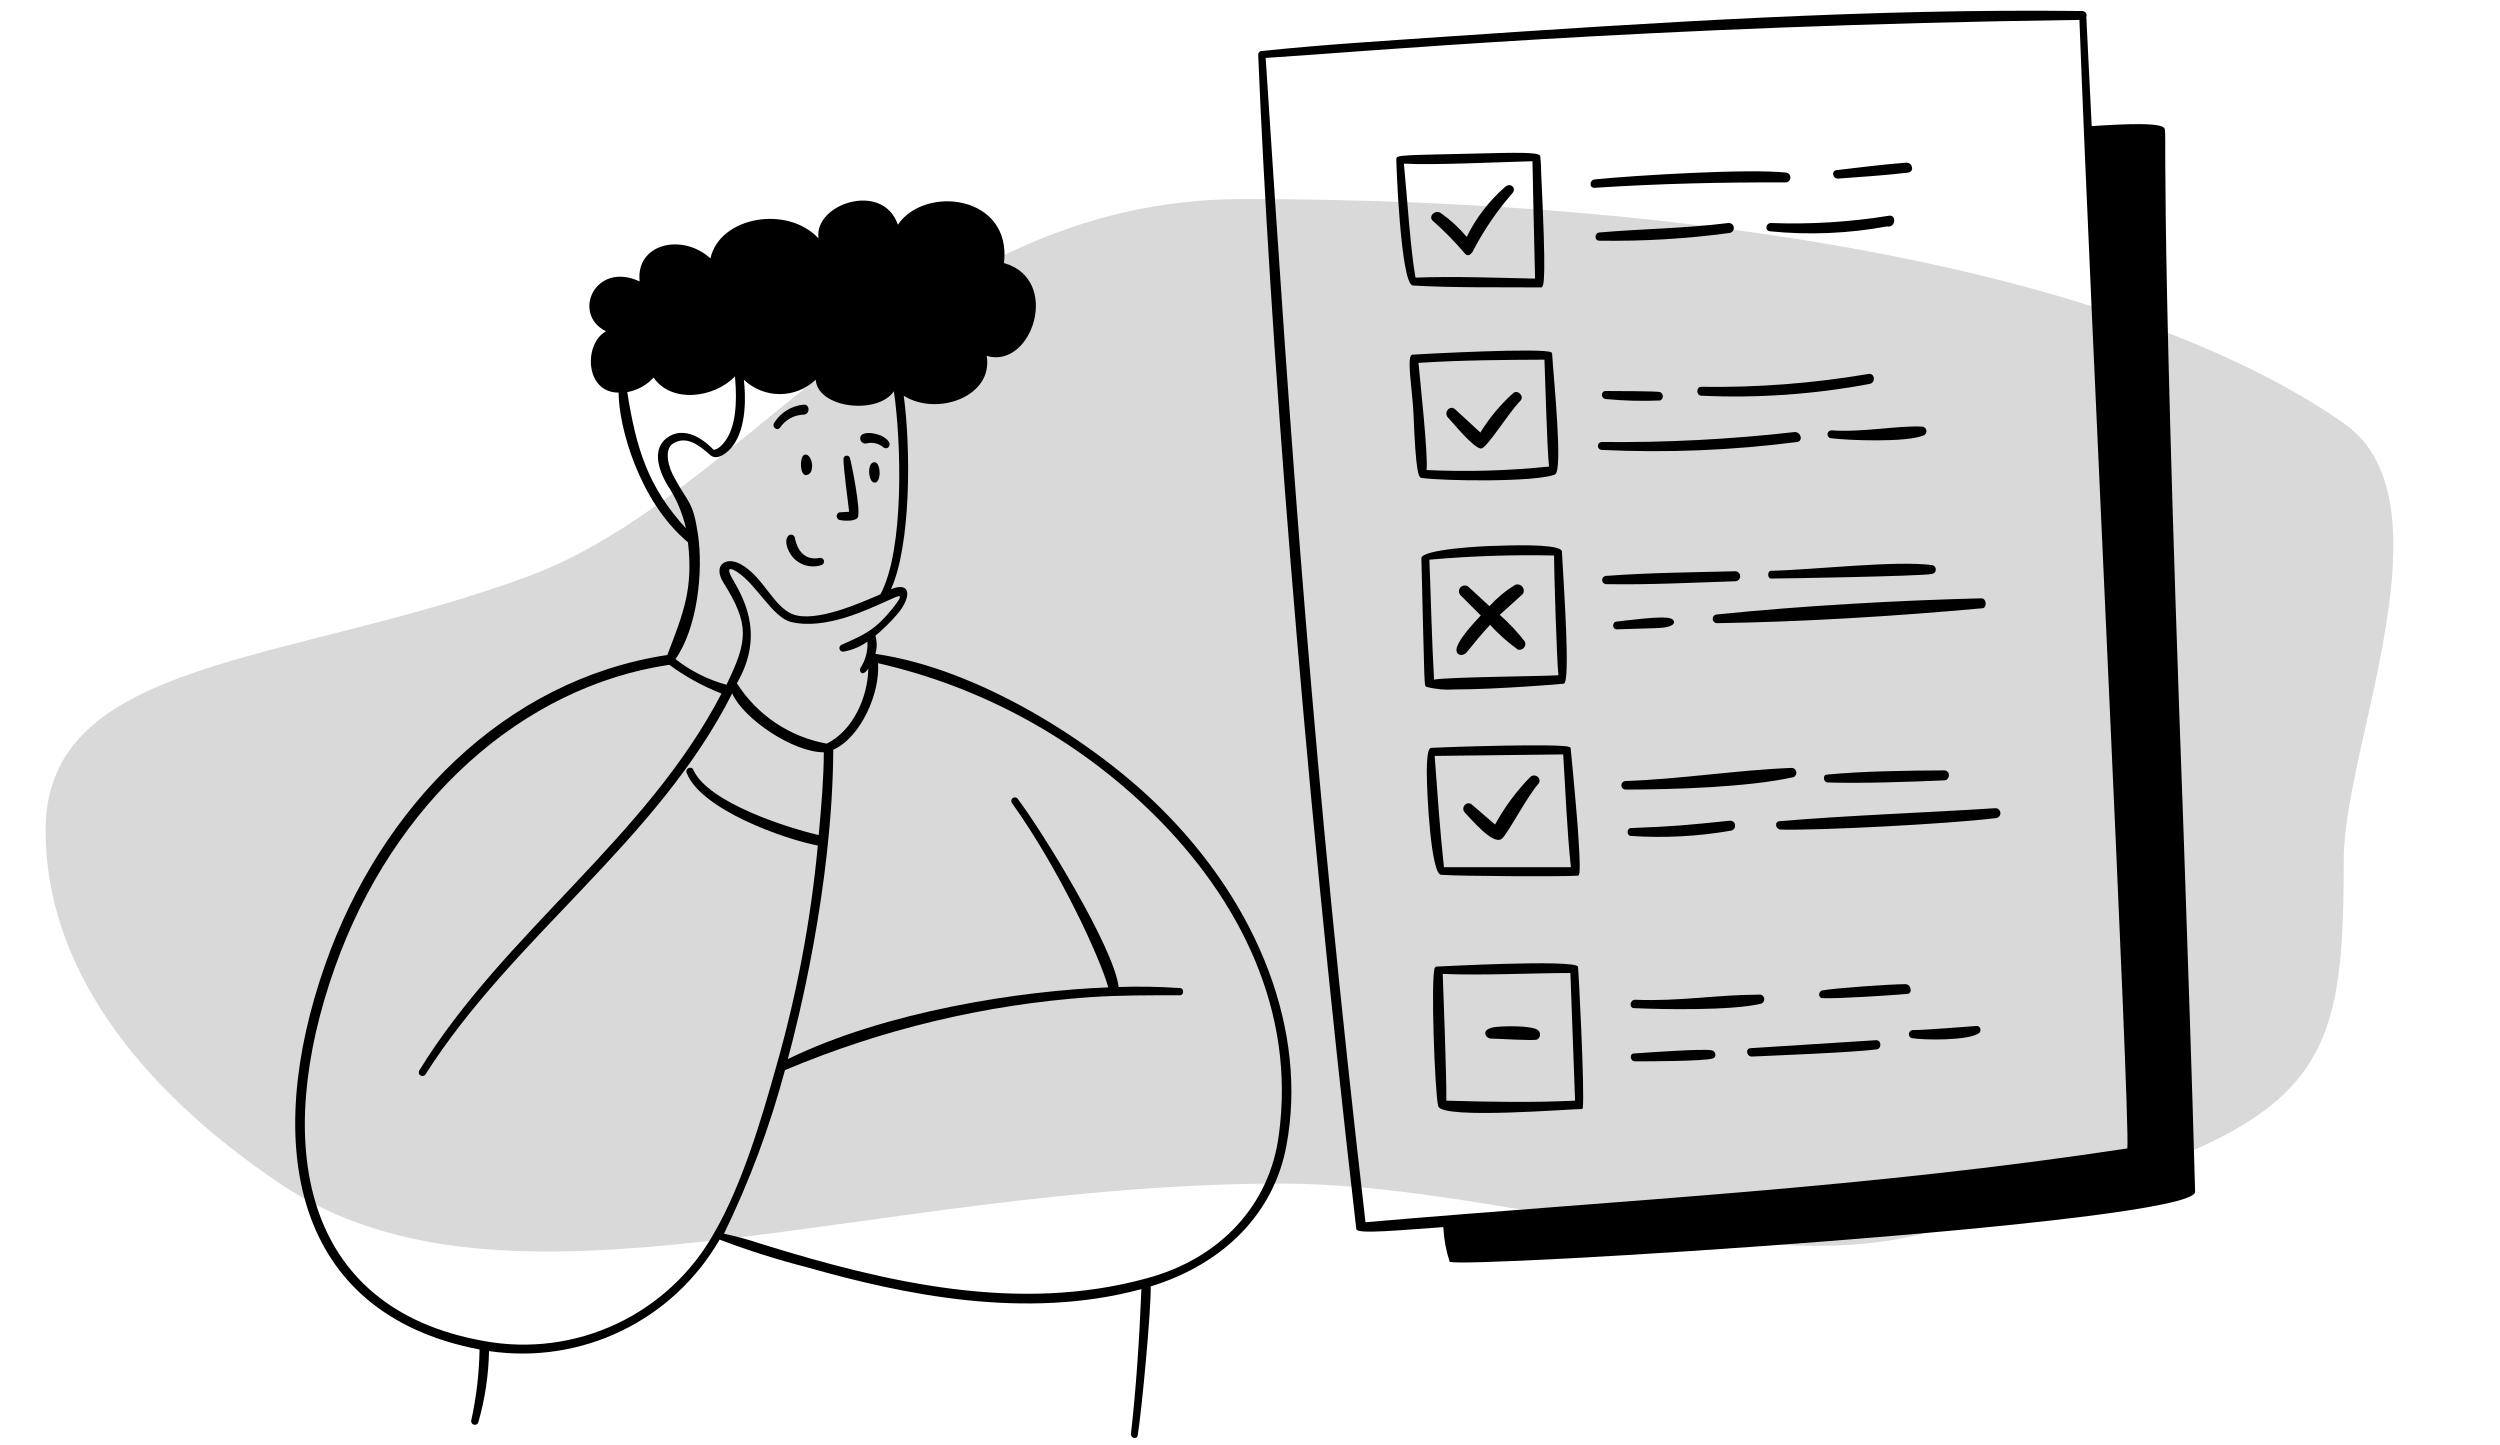 <svg width="192" height="111" viewBox="0 0 192 111" fill="none" xmlns="http://www.w3.org/2000/svg">
<path d="M180 66C180 83.902 178.114 87.015 147.5 94.786C134.198 98.163 114.56 90.9 98.5 90.9C66.369 90.9 38.925 102.64 21.5 90.9C10.171 83.267 3.5 73.904 3.5 63.786C3.5 50.488 22.025 51.081 40.5 44.286C57.704 37.959 69.935 15.286 95.5 15.286C130.57 15.286 163.248 20.826 180 32.5C188.574 38.475 180 57.306 180 66Z" fill="#D9D9D9"/>
<path d="M136.037 43.835C135.715 43.835 135.715 44.433 136.037 44.433C136.803 44.433 147.481 44.256 148.378 44.08C148.46 44.068 148.535 44.027 148.588 43.964C148.642 43.901 148.672 43.822 148.672 43.739C148.672 43.656 148.642 43.577 148.588 43.514C148.535 43.451 148.46 43.41 148.378 43.398C145.565 43.03 139.134 43.773 136.037 43.835ZM140.314 59.488C139.962 59.488 140.023 60.078 140.36 60.093C142.859 60.178 146.753 60.047 149.306 59.932C149.773 59.932 149.827 59.166 149.306 59.166C146.447 59.181 143.181 59.219 140.314 59.488ZM140.644 33.05C140.57 33.053 140.499 33.083 140.445 33.134C140.391 33.185 140.358 33.255 140.352 33.329C140.345 33.403 140.366 33.477 140.41 33.537C140.453 33.597 140.518 33.639 140.59 33.655C141.962 33.824 146.416 34 147.757 33.433C147.826 33.399 147.882 33.343 147.916 33.275C147.95 33.206 147.961 33.128 147.948 33.053C147.934 32.978 147.896 32.909 147.839 32.857C147.783 32.805 147.711 32.773 147.635 32.766C145.856 32.658 143.005 33.226 140.644 33.05ZM131.89 47.859C138.36 47.767 145.688 47.315 152.219 46.717C152.625 46.717 152.587 45.95 152.165 45.95C145.741 46.111 138.237 46.533 131.852 47.192C131.763 47.197 131.68 47.237 131.621 47.303C131.562 47.37 131.532 47.456 131.537 47.545C131.542 47.633 131.582 47.716 131.648 47.775C131.715 47.834 131.801 47.864 131.89 47.859ZM141.165 13.717C142.966 13.579 144.768 13.472 146.531 13.257C147.037 13.204 146.907 12.491 146.408 12.491C144.615 12.629 142.821 12.858 141.042 13.066C140.629 13.111 140.743 13.748 141.165 13.717ZM130.648 29.707C130.265 29.707 130.249 30.359 130.648 30.39C134.982 30.591 139.324 30.288 143.587 29.485C144.07 29.401 143.994 28.634 143.503 28.718C139.258 29.442 134.954 29.773 130.648 29.707ZM144.914 17.389C145.58 17.55 145.68 16.461 145.067 16.569C142.075 17.054 139.043 17.241 136.014 17.128C135.608 17.128 135.516 17.718 135.93 17.764C138.927 18.065 141.952 17.939 144.914 17.389ZM128.31 47.499C127.712 47.269 124.953 47.652 124.178 47.736C123.803 47.736 123.787 48.342 124.178 48.334L127.314 48.235C128.762 48.181 128.755 47.675 128.31 47.499ZM131.476 80.668C130.832 80.514 126.256 80.859 125.504 80.905C125.106 80.905 125.183 81.518 125.581 81.511C126.394 81.511 130.847 81.511 131.553 81.288C131.867 81.181 131.76 80.729 131.476 80.668ZM125.497 77.425C127.651 77.525 132.986 77.617 135.14 77.103C135.19 77.103 135.24 77.092 135.286 77.071C135.332 77.05 135.373 77.02 135.406 76.983C135.44 76.945 135.465 76.901 135.48 76.853C135.496 76.805 135.501 76.754 135.495 76.704C135.49 76.654 135.474 76.606 135.449 76.562C135.424 76.519 135.39 76.481 135.349 76.451C135.308 76.422 135.262 76.401 135.213 76.391C135.163 76.38 135.113 76.38 135.063 76.39C131.913 76.39 128.992 76.919 125.589 76.781C125.183 76.766 125.075 77.402 125.497 77.425ZM132.932 63.796C133.392 63.711 133.354 63.029 132.871 63.029C129.468 63.374 128.755 63.459 125.267 63.596C124.93 63.596 124.891 64.179 125.267 64.202C127.829 64.372 130.402 64.236 132.932 63.796ZM137.654 58.974C133.484 59.127 129.153 59.833 124.799 59.986C124.721 59.998 124.65 60.037 124.599 60.097C124.548 60.157 124.52 60.233 124.52 60.312C124.52 60.391 124.548 60.467 124.599 60.526C124.65 60.586 124.721 60.626 124.799 60.638C128.41 60.638 134.22 60.469 137.739 59.687C137.812 59.655 137.873 59.599 137.913 59.53C137.953 59.46 137.969 59.379 137.96 59.3C137.95 59.22 137.915 59.145 137.86 59.087C137.806 59.028 137.733 58.989 137.654 58.974ZM151.858 78.79C151.797 78.79 147.589 79.134 146.868 79.111C146.8 79.124 146.737 79.158 146.69 79.208C146.643 79.259 146.613 79.323 146.605 79.392C146.597 79.461 146.612 79.531 146.647 79.591C146.682 79.651 146.735 79.698 146.799 79.725C147.658 79.886 151.276 79.947 152.019 79.318C152.057 79.277 152.083 79.227 152.095 79.172C152.107 79.118 152.105 79.062 152.089 79.008C152.073 78.955 152.043 78.907 152.003 78.868C151.962 78.83 151.913 78.803 151.858 78.79ZM153.215 62.071C147.903 62.416 141.97 62.615 136.681 63.068C136.267 63.068 136.343 63.688 136.742 63.711C139.601 63.796 149.773 63.275 153.284 62.83C153.334 62.826 153.383 62.812 153.428 62.789C153.472 62.766 153.512 62.734 153.544 62.696C153.576 62.657 153.6 62.613 153.615 62.565C153.63 62.517 153.634 62.466 153.629 62.416C153.619 62.316 153.571 62.223 153.493 62.158C153.416 62.094 153.316 62.062 153.215 62.071ZM133.262 44.64C133.364 44.64 133.461 44.599 133.533 44.527C133.605 44.456 133.645 44.358 133.645 44.256C133.645 44.155 133.605 44.057 133.533 43.985C133.461 43.913 133.364 43.873 133.262 43.873C129.958 43.958 126.624 43.98 123.297 44.233C123.225 44.249 123.161 44.289 123.116 44.346C123.07 44.403 123.045 44.474 123.045 44.548C123.045 44.621 123.07 44.692 123.116 44.749C123.161 44.806 123.225 44.846 123.297 44.862C126.639 44.923 129.958 44.747 133.262 44.64ZM146.332 75.585C145.166 75.585 140.966 75.884 139.969 76.061C139.647 76.114 139.601 76.643 139.969 76.659C141.05 76.712 145.228 76.444 146.439 76.337C146.907 76.352 146.807 75.585 146.332 75.585ZM144.093 79.886L134.458 80.499C134.021 80.499 134.128 81.166 134.557 81.143C136.428 81.058 142.445 80.821 144.132 80.591C144.507 80.545 144.515 79.886 144.093 79.886ZM137.194 13.257C134.366 12.935 125.489 13.472 122.477 13.778C122.063 13.817 122.032 14.461 122.477 14.422C127.429 14.1 132.25 13.993 137.202 14.008C137.288 13.99 137.366 13.942 137.421 13.873C137.476 13.804 137.506 13.718 137.505 13.63C137.504 13.541 137.473 13.456 137.416 13.388C137.36 13.32 137.281 13.274 137.194 13.257ZM138.015 33.946C138.497 33.877 138.321 33.18 137.838 33.18C132.904 33.742 127.94 33.998 122.975 33.946C122.903 33.958 122.837 33.995 122.79 34.05C122.743 34.106 122.717 34.176 122.717 34.249C122.717 34.322 122.743 34.393 122.79 34.448C122.837 34.504 122.903 34.54 122.975 34.552C127.996 34.794 133.029 34.591 138.015 33.946ZM132.81 17.895C132.86 17.89 132.909 17.875 132.954 17.851C132.998 17.828 133.038 17.795 133.07 17.756C133.102 17.717 133.126 17.672 133.141 17.623C133.155 17.575 133.16 17.523 133.155 17.473C133.15 17.423 133.135 17.374 133.111 17.329C133.087 17.284 133.055 17.245 133.016 17.213C132.977 17.181 132.931 17.157 132.883 17.142C132.834 17.128 132.783 17.123 132.733 17.128C129.353 17.55 126.148 17.565 122.814 17.856C122.461 17.895 122.423 18.47 122.814 18.485C126.156 18.539 129.497 18.342 132.81 17.895ZM123.312 30.029C122.929 30.029 122.921 30.635 123.358 30.65C124.734 30.78 126.117 30.816 127.497 30.758C127.56 30.73 127.612 30.684 127.65 30.627C127.687 30.57 127.706 30.504 127.706 30.436C127.706 30.367 127.687 30.301 127.65 30.244C127.612 30.186 127.56 30.141 127.497 30.114C127.36 30.037 124.017 30.029 123.312 30.029ZM113.746 34.445C114.19 34.445 115.838 31.716 116.766 30.78C117.103 30.443 116.551 29.876 116.206 30.198C115.228 31.079 114.382 32.097 113.692 33.218L111.753 31.432C111.354 31.064 110.84 31.693 111.208 32.068C111.576 32.444 113.178 34.445 113.746 34.445ZM108.502 21.927C111.645 22.111 114.911 22.049 118.36 22.073C118.606 22.073 118.751 21.39 118.36 13.249C118.36 12.659 118.307 12.222 118.299 12.061C118.301 12.038 118.298 12.014 118.29 11.991C118.282 11.969 118.269 11.948 118.253 11.931C118.031 11.693 116.582 11.709 113.324 11.793C107.843 11.923 107.238 11.885 107.238 12.199C107.215 12.261 107.56 21.835 108.502 21.927ZM108.717 21.36C108.334 19.313 108.058 14.989 107.82 12.567C110.051 12.698 115.133 12.445 117.693 12.383C117.693 12.383 117.831 19.198 117.893 21.398C114.888 21.329 111.753 21.214 108.686 21.321L108.717 21.36Z" fill="black"/>
<path d="M119.418 36.445C120.062 36.192 119.311 29.048 119.203 27.17C119.198 27.131 119.179 27.096 119.15 27.07C118.69 26.672 108.962 27.201 108.472 27.239C107.981 27.277 108.472 29.945 108.556 31.762C108.732 36.284 108.939 36.675 109.169 36.706C110.84 36.944 117.885 37.043 119.418 36.445ZM108.939 27.868C112.258 27.653 115.624 27.638 118.613 27.622C118.69 29.416 118.812 34.468 118.966 35.832C115.842 36.155 112.698 36.245 109.56 36.1C109.691 34.958 109.054 29.163 108.939 27.868ZM115.179 47.223L116.957 45.613C117.009 45.526 117.032 45.424 117.023 45.322C117.013 45.221 116.972 45.125 116.905 45.049C116.838 44.972 116.748 44.919 116.649 44.896C116.549 44.874 116.445 44.883 116.352 44.923C115.624 45.372 114.963 45.922 114.389 46.556L112.795 45.084C112.709 45.004 112.594 44.961 112.476 44.966C112.358 44.97 112.247 45.021 112.166 45.107C112.086 45.194 112.043 45.308 112.048 45.426C112.052 45.544 112.103 45.656 112.189 45.736L113.723 47.269C112.343 48.725 111.737 49.638 111.875 50.051C112.013 50.465 112.511 50.282 112.642 50.097C113.178 49.438 113.784 48.687 114.435 47.989C115.081 48.695 115.798 49.332 116.574 49.891C116.654 49.911 116.738 49.91 116.818 49.887C116.897 49.864 116.969 49.82 117.026 49.76C117.082 49.699 117.121 49.624 117.139 49.544C117.157 49.463 117.152 49.379 117.126 49.3C116.549 48.544 115.897 47.848 115.179 47.223ZM115.585 14.361C114.361 15.432 113.36 16.734 112.642 18.194C112.064 17.503 111.4 16.889 110.664 16.369C110.212 16.055 109.629 16.653 110.074 16.99C110.948 17.763 111.765 18.598 112.519 19.489C112.718 19.696 112.91 19.589 113.079 19.366C113.913 17.74 114.943 16.221 116.145 14.844C116.513 14.438 115.984 13.985 115.585 14.361ZM115.34 64.409C115.739 64.133 117.256 61.205 118.138 60.208C118.483 59.825 117.885 59.296 117.494 59.702C116.445 60.783 115.545 62 114.819 63.321L113.033 61.787C112.642 61.458 112.121 62.048 112.527 62.439C112.933 62.83 114.681 64.976 115.34 64.409ZM121.189 74.236C120.898 73.661 110.411 74.236 110.311 74.236C110.289 74.239 110.267 74.248 110.248 74.261C110.229 74.274 110.214 74.292 110.204 74.313C109.852 74.88 110.204 84.102 110.457 84.96C110.756 86.003 120.92 85.136 121.426 85.183C121.442 85.186 121.457 85.186 121.473 85.183C121.488 85.179 121.502 85.172 121.515 85.163C121.527 85.153 121.537 85.141 121.545 85.127C121.552 85.114 121.556 85.099 121.557 85.083C121.718 83.91 121.227 74.313 121.189 74.236ZM110.802 74.796C113.868 74.926 117.494 74.734 120.606 74.727C120.652 76.007 120.928 83.519 120.966 84.531C117.563 84.684 114.704 84.631 111.078 84.531C111.116 83.251 110.848 75.961 110.802 74.819V74.796Z" fill="black"/>
<path d="M114.504 79.763C115.049 79.763 117.831 79.955 118.054 79.832C118.112 79.799 118.162 79.752 118.2 79.696C118.238 79.641 118.262 79.577 118.271 79.51C118.28 79.443 118.273 79.375 118.251 79.311C118.23 79.248 118.193 79.19 118.146 79.142C117.739 78.713 115.171 78.805 114.742 78.889C114.16 78.996 114.052 79.219 114.068 79.387C114.088 79.49 114.142 79.582 114.221 79.65C114.3 79.719 114.4 79.758 114.504 79.763ZM115.539 57.265C113.025 57.311 110.38 57.403 109.944 57.433C109.775 57.433 109.599 57.579 109.576 59.173C109.576 61.082 109.905 67.13 110.672 67.184C112.205 67.299 120.131 67.33 121.15 67.253C121.311 67.253 121.442 67.253 121.15 63.267C120.989 61.212 120.629 57.479 120.629 57.479C120.599 57.326 120.583 57.188 115.539 57.265ZM120.054 57.939C120.238 60.799 120.338 63.727 120.645 66.601H110.894C110.595 63.834 110.396 60.983 110.181 58.054L120.054 57.939ZM111.753 52.949C114.865 52.949 120.07 52.528 120.116 52.505C120.606 52.252 120.116 45.33 119.955 42.371C119.955 41.842 117.249 41.834 115.003 41.918C114.022 41.918 109.146 42.179 109.162 42.877C109.422 53.141 109.361 52.642 109.553 52.75C110.27 52.937 111.013 53.004 111.753 52.949ZM110.135 52.182C109.959 49.162 109.898 45.958 109.775 42.984C112.958 42.701 116.154 42.594 119.349 42.662C119.349 43.712 119.556 50.695 119.686 51.861C118.552 51.937 111.323 51.991 110.158 52.19L110.135 52.182Z" fill="black"/>
<path d="M167.711 64.294C165.702 9.662 166.546 10.122 166.178 9.8C165.656 9.309 161.632 9.631 160.643 9.685L160.229 1.307C160.249 1.256 160.256 1.202 160.25 1.148C160.244 1.094 160.226 1.042 160.196 0.997C160.166 0.952 160.125 0.914 160.077 0.888C160.03 0.862 159.977 0.848 159.923 0.847C143.825 0.647 127.26 1.713 110.649 2.84C106.172 3.154 101.519 3.43 96.966 3.913C96.923 3.906 96.88 3.909 96.838 3.921C96.797 3.933 96.759 3.954 96.726 3.982C96.694 4.011 96.669 4.047 96.652 4.086C96.635 4.126 96.627 4.169 96.629 4.212C97.472 24.679 99.925 57.763 104.164 94.396C104.21 94.818 107.705 94.45 110.848 94.243C110.889 95.145 111.052 96.037 111.331 96.895C111.791 97.478 168.654 93.952 168.585 91.529C168.339 82.431 168.01 73.217 167.711 64.294ZM163.403 88.195C143.242 91.261 125.114 92.12 104.869 93.868C100.86 59.135 99.212 35.311 97.203 4.449C103.428 4.082 126.447 1.966 159.7 1.529C160.528 23.812 163.61 85.742 163.38 88.195H163.403ZM67.178 35.495C66.656 35.495 66.664 36.507 66.909 36.89C66.938 36.946 66.982 36.993 67.036 37.024C67.091 37.055 67.153 37.07 67.216 37.066C67.684 37.013 67.661 35.548 67.178 35.495ZM64.441 39.925C64.771 40.01 65.66 40.063 65.867 39.757C66.158 39.328 65.369 35.433 65.269 35.157C65.249 35.101 65.209 35.054 65.156 35.024C65.105 34.995 65.044 34.984 64.985 34.995C64.926 35.007 64.873 35.038 64.835 35.085C64.797 35.131 64.777 35.19 64.778 35.249C64.778 35.947 65.093 38.316 65.215 39.304L64.449 39.35C64.393 39.374 64.345 39.414 64.311 39.465C64.277 39.515 64.258 39.575 64.258 39.636C64.257 39.696 64.274 39.756 64.306 39.808C64.339 39.859 64.386 39.9 64.441 39.925ZM66.526 34.061C66.753 33.999 66.992 33.993 67.221 34.044C67.451 34.095 67.665 34.201 67.845 34.353C68.144 34.621 68.718 34.107 67.898 33.586C67.308 33.187 65.928 33.05 66.074 33.755C66.098 33.853 66.157 33.939 66.241 33.995C66.324 34.052 66.426 34.076 66.526 34.061Z" fill="black"/>
<path d="M89.001 61.925C84.072 57.065 75.204 51.355 67.231 50.22C67.363 49.764 67.363 49.281 67.231 48.825C67.838 48.318 68.402 47.761 68.918 47.162C70.014 45.874 69.991 44.617 68.427 45.253C69.96 41.865 69.96 34.521 69.408 30.397C71.976 31.999 76.307 30.459 75.778 27.331C79.266 28.381 81.535 21.451 77.105 20.202C77.725 14.959 71.01 14.2 68.956 17.259C67.799 13.878 62.479 15.656 62.862 18.309C60.463 15.733 55.281 16.63 54.56 19.842C52.391 17.872 48.811 18.707 49.125 21.613C45.691 20.018 43.875 24.127 46.542 25.445C44.833 26.365 44.886 30.152 47.508 30.152C47.508 32.681 49.041 38.477 52.836 41.65C53.242 45.199 52.514 47.016 51.249 50.304C38.739 52.206 29.241 61.964 24.979 74.067C20.119 87.865 22.427 100.897 36.83 103.641C36.8 105.482 36.584 107.316 36.186 109.114C36.179 109.182 36.196 109.25 36.235 109.306C36.274 109.362 36.332 109.402 36.398 109.419C36.465 109.436 36.535 109.428 36.596 109.397C36.656 109.367 36.704 109.315 36.73 109.252C37.243 107.466 37.522 105.621 37.558 103.764C41.028 104.279 44.573 103.738 47.731 102.211C50.89 100.684 53.515 98.241 55.266 95.201C57.484 96.044 59.749 96.761 62.05 97.348C69.286 99.394 78.722 101.426 87.66 99.003C87.484 103.288 87.238 106.723 86.855 110.134C86.855 110.471 87.323 110.571 87.376 110.233C87.675 108.44 88.419 100.567 88.373 98.796C94.061 97.049 97.863 93.101 98.798 87.973C100.431 79.28 96.751 69.522 89.001 61.925ZM56.446 28.91C56.645 31.148 56.446 32.743 55.764 33.778C55.511 34.153 55.127 34.544 54.798 34.544C54.545 34.268 52.889 32.551 51.325 33.555C50.306 34.222 50.26 35.518 51.226 37.204C51.916 38.228 52.41 39.372 52.682 40.577C49.746 37.388 48.849 34.399 48.175 30.113C48.954 29.973 49.665 29.58 50.199 28.994C51.54 30.987 54.821 30.589 56.446 28.91ZM51.693 34.061C52.728 33.425 53.686 34.192 54.56 34.958C55.074 35.41 55.917 34.774 56.316 34.192C57.358 32.751 57.266 30.359 57.128 29.163C57.872 29.872 58.86 30.267 59.888 30.267C60.915 30.267 61.903 29.872 62.647 29.163C62.801 31.371 67.431 31.877 68.65 30.045C69.209 33.877 69.477 42.164 67.622 45.636C66.089 46.311 62.601 47.852 60.869 47.169C59.382 46.579 58.631 44.31 56.898 43.337C55.733 42.693 54.737 43.421 55.549 44.724C57.603 47.989 57.419 49.231 55.794 52.589C54.37 52.201 53.038 51.531 51.877 50.619C53.564 48.204 54.024 43.896 53.602 41.029C53.227 38.477 52.836 38.63 51.824 36.744C51.356 35.97 50.942 34.536 51.693 34.061ZM64.625 49.523C64.564 49.551 64.515 49.601 64.488 49.663C64.461 49.724 64.458 49.794 64.479 49.858C64.499 49.922 64.543 49.976 64.601 50.011C64.659 50.045 64.728 50.057 64.794 50.044C65.451 49.926 66.074 49.665 66.618 49.277C66.662 49.992 66.474 50.702 66.082 51.301C65.944 51.493 66.189 52.068 66.687 51.355C66.649 53.47 65.568 56.084 63.491 57.111C62.083 56.857 60.743 56.313 59.555 55.515C58.368 54.717 57.359 53.681 56.592 52.474C58.891 48.534 56.868 45.575 56.193 44.348C55.817 43.643 56.009 43.536 56.622 43.934C58.071 44.854 59.343 47.422 60.746 47.767C63.391 48.403 66.649 46.809 68.243 46.096C69.071 45.721 69.554 45.468 68.558 46.717C67.224 48.365 66.465 48.71 64.625 49.523ZM32.185 82.239C32.157 82.301 32.153 82.371 32.172 82.437C32.192 82.502 32.235 82.558 32.293 82.594C32.35 82.631 32.419 82.645 32.487 82.635C32.554 82.624 32.616 82.59 32.66 82.538C39.383 71.944 50.505 64.593 56.231 53.256C57.12 55.233 60.923 57.778 63.268 57.778C63.268 59.687 63.077 61.956 62.877 64.133C60.578 63.604 54.361 61.657 53.242 59.112C53.111 58.798 52.606 59.013 52.728 59.327C53.778 62.171 60.263 64.455 62.808 64.938C62.271 70.666 61.206 76.331 59.627 81.863C58.47 86.003 56.983 91.008 54.836 94.711C53.125 97.755 50.507 100.189 47.346 101.674C44.186 103.16 40.641 103.622 37.206 102.997C23.055 100.513 20.924 87.75 25.73 74.267C30.222 61.634 40.057 52.742 51.402 51.056C52.635 51.965 53.983 52.707 55.411 53.263C49.662 64.355 38.7 71.638 32.185 82.239ZM60.286 82.185C67.735 79.046 75.649 77.153 83.712 76.582C86.012 76.428 88.311 76.436 90.611 76.436C90.948 76.436 90.956 75.884 90.611 75.884C89.047 75.776 87.479 75.748 85.912 75.8C85.537 72.734 80.01 63.788 78.132 61.312C78.084 61.267 78.021 61.24 77.955 61.237C77.889 61.234 77.824 61.255 77.772 61.296C77.72 61.337 77.684 61.395 77.671 61.46C77.659 61.525 77.67 61.592 77.702 61.649C81.466 66.923 84.509 73.638 85.115 75.831C78.377 76.084 67.983 77.678 60.501 81.342C61.206 78.759 63.935 68.104 63.996 57.579C66.105 56.636 67.607 53.225 67.431 50.933C75.379 52.743 82.668 56.724 88.488 62.431C95.318 69.123 99.503 77.762 98.215 87.153C97.533 92.518 93.723 96.673 88.035 98.183C78.231 100.866 68.144 98.536 58.462 95.531C57.525 95.216 56.57 94.954 55.603 94.749C57.562 90.72 59.13 86.513 60.286 82.185Z" fill="black"/>
<path d="M59.911 32.835C60.109 32.542 60.373 32.3 60.682 32.128C60.991 31.956 61.336 31.86 61.689 31.846C62.249 31.846 62.218 31.003 61.689 31.079C61.234 31.127 60.795 31.279 60.408 31.522C60.02 31.765 59.692 32.093 59.451 32.482C59.252 32.797 59.696 33.141 59.911 32.835ZM61.72 34.958C61.406 35.211 61.429 36.491 61.904 36.491C62.013 36.48 62.114 36.432 62.192 36.355C62.27 36.279 62.32 36.178 62.333 36.07C62.509 35.403 62.057 34.721 61.72 34.958ZM61.045 41.29C61.031 41.23 60.998 41.176 60.952 41.135C60.906 41.094 60.848 41.069 60.787 41.062C60.726 41.056 60.664 41.068 60.61 41.098C60.556 41.127 60.513 41.173 60.486 41.228C60.409 41.336 60.263 41.666 60.585 42.332C60.804 42.786 61.181 43.145 61.646 43.34C62.11 43.534 62.63 43.553 63.107 43.39C63.172 43.365 63.225 43.316 63.256 43.254C63.287 43.192 63.295 43.12 63.277 43.053C63.259 42.986 63.217 42.928 63.159 42.89C63.1 42.852 63.03 42.836 62.962 42.846C61.873 43.061 61.245 42.371 61.045 41.29Z" fill="black"/>
</svg>
